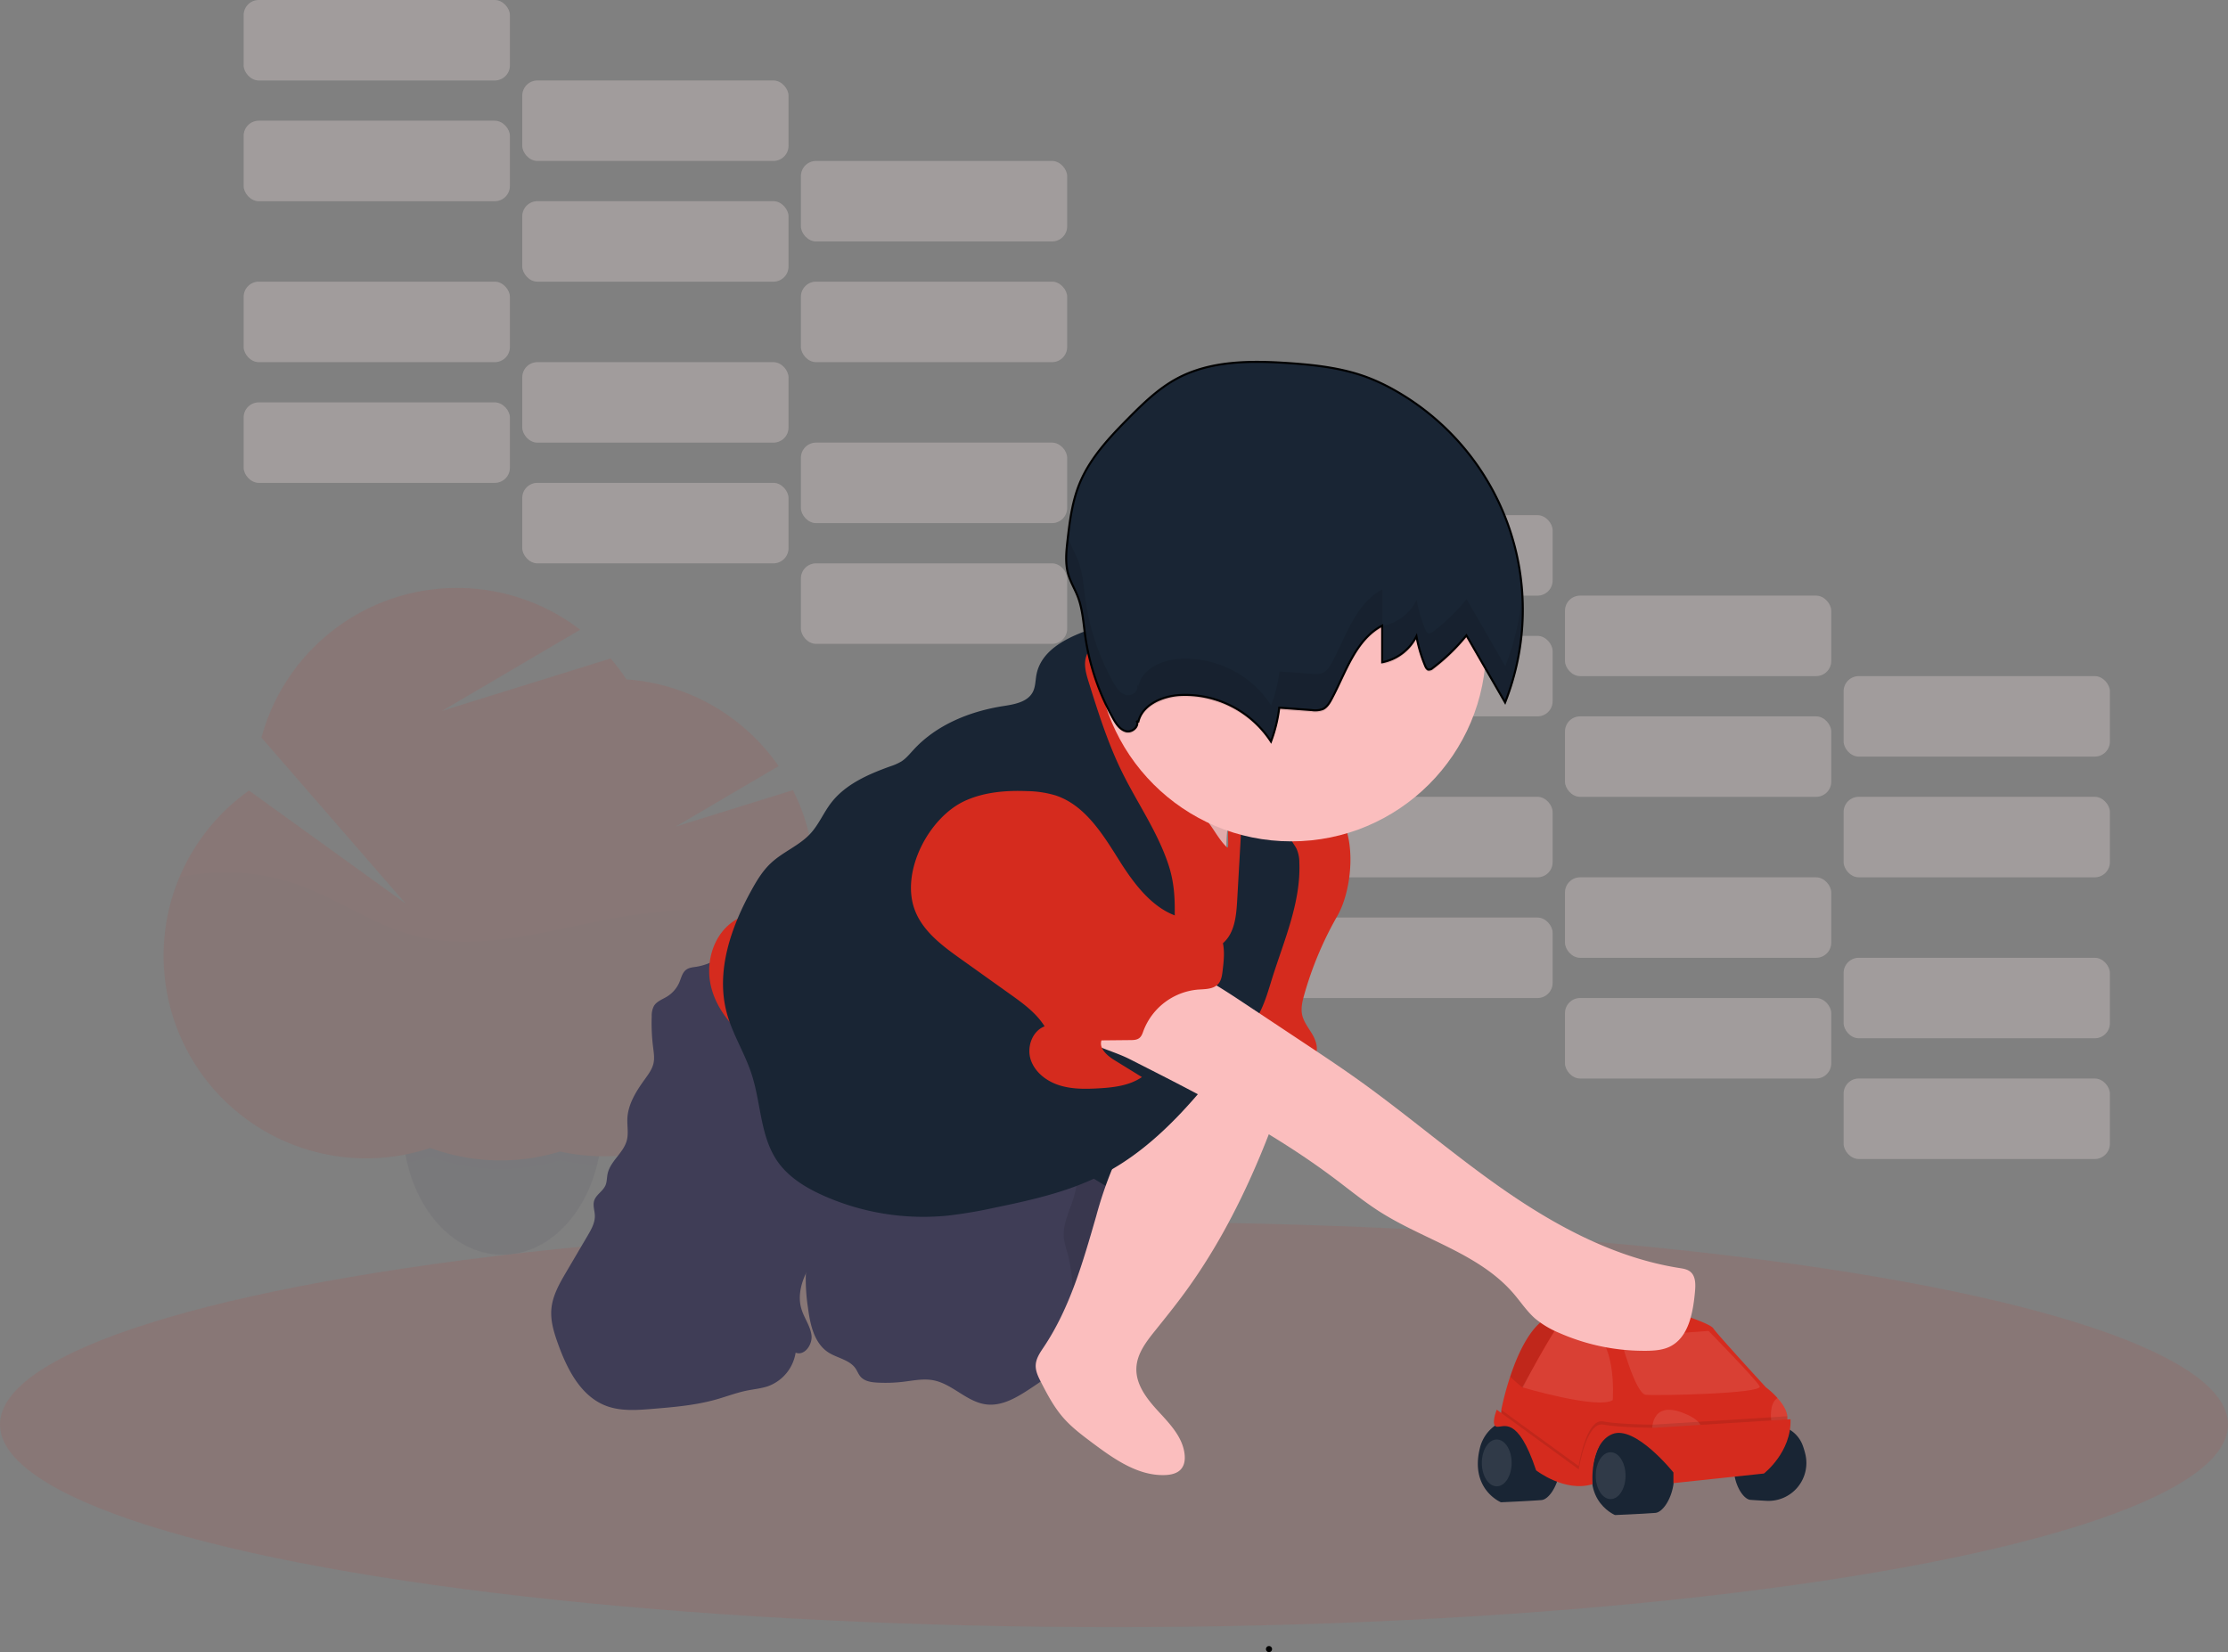 <svg id="a7bd4c2a-60cb-483d-8f1a-f087731eba23" data-name="Layer 1" xmlns="http://www.w3.org/2000/svg" width="1094" height="811.38" viewBox="0 0 1094 811.38"><rect x="0" y="0" width="1094" height="811.38" fill="#808080" stroke="none"/><title>toy car</title><g opacity="0.3"><rect x="631.64" y="450.62" width="130.73" height="39.52" rx="7.43" fill="#f2f2f2"/><rect x="768.45" y="490.14" width="130.73" height="39.52" rx="7.43" fill="#f2f2f2"/><rect x="905.27" y="529.67" width="130.73" height="39.52" rx="7.43" fill="#f2f2f2"/><rect x="631.64" y="391.33" width="130.73" height="39.52" rx="7.43" fill="#f2f2f2"/><rect x="768.45" y="430.86" width="130.73" height="39.52" rx="7.43" fill="#f2f2f2"/><rect x="905.27" y="470.38" width="130.73" height="39.52" rx="7.43" fill="#f2f2f2"/><rect x="631.64" y="312.29" width="130.73" height="39.52" rx="7.43" fill="#f2f2f2"/><rect x="768.45" y="351.81" width="130.73" height="39.52" rx="7.43" fill="#f2f2f2"/><rect x="905.27" y="391.33" width="130.73" height="39.52" rx="7.43" fill="#f2f2f2"/><rect x="631.64" y="253" width="130.73" height="39.52" rx="7.43" fill="#f2f2f2"/><rect x="768.45" y="292.52" width="130.73" height="39.52" rx="7.43" fill="#f2f2f2"/><rect x="905.27" y="332.05" width="130.73" height="39.52" rx="7.43" fill="#f2f2f2"/><rect x="631.64" y="450.62" width="130.73" height="39.52" rx="7.43" fill="#D52B1E" opacity="0.1"/><rect x="768.45" y="490.14" width="130.73" height="39.52" rx="7.43" fill="#D52B1E" opacity="0.1"/><rect x="905.27" y="529.67" width="130.73" height="39.52" rx="7.43" fill="#D52B1E" opacity="0.1"/><rect x="631.64" y="391.33" width="130.73" height="39.52" rx="7.43" fill="#D52B1E" opacity="0.1"/><rect x="768.45" y="430.86" width="130.73" height="39.52" rx="7.43" fill="#D52B1E" opacity="0.1"/><rect x="905.27" y="470.38" width="130.73" height="39.52" rx="7.43" fill="#D52B1E" opacity="0.1"/><rect x="631.64" y="312.29" width="130.73" height="39.52" rx="7.43" fill="#D52B1E" opacity="0.1"/><rect x="768.45" y="351.81" width="130.73" height="39.52" rx="7.43" fill="#D52B1E" opacity="0.1"/><rect x="905.27" y="391.33" width="130.73" height="39.52" rx="7.43" fill="#D52B1E" opacity="0.1"/><rect x="631.64" y="253" width="130.73" height="39.52" rx="7.43" fill="#D52B1E" opacity="0.1"/><rect x="768.45" y="292.52" width="130.73" height="39.52" rx="7.43" fill="#D52B1E" opacity="0.1"/><rect x="905.27" y="332.05" width="130.73" height="39.52" rx="7.43" fill="#D52B1E" opacity="0.1"/></g><g opacity="0.3"><rect x="119.64" y="197.62" width="130.73" height="39.52" rx="7.43" fill="#f2f2f2"/><rect x="256.45" y="237.14" width="130.73" height="39.52" rx="7.43" fill="#f2f2f2"/><rect x="393.27" y="276.67" width="130.73" height="39.52" rx="7.43" fill="#f2f2f2"/><rect x="119.64" y="138.33" width="130.73" height="39.52" rx="7.43" fill="#f2f2f2"/><rect x="256.45" y="177.86" width="130.73" height="39.52" rx="7.43" fill="#f2f2f2"/><rect x="393.27" y="217.38" width="130.73" height="39.52" rx="7.43" fill="#f2f2f2"/><rect x="119.64" y="59.29" width="130.73" height="39.52" rx="7.43" fill="#f2f2f2"/><rect x="256.45" y="98.81" width="130.73" height="39.52" rx="7.43" fill="#f2f2f2"/><rect x="393.27" y="138.33" width="130.73" height="39.52" rx="7.43" fill="#f2f2f2"/><rect x="119.64" width="130.73" height="39.52" rx="7.43" fill="#f2f2f2"/><rect x="256.45" y="39.52" width="130.73" height="39.52" rx="7.43" fill="#f2f2f2"/><rect x="393.27" y="79.05" width="130.73" height="39.52" rx="7.43" fill="#f2f2f2"/><rect x="119.64" y="197.62" width="130.73" height="39.52" rx="7.43" fill="#D52B1E" opacity="0.1"/><rect x="256.45" y="237.14" width="130.73" height="39.52" rx="7.43" fill="#D52B1E" opacity="0.1"/><rect x="393.27" y="276.67" width="130.73" height="39.52" rx="7.43" fill="#D52B1E" opacity="0.1"/><rect x="119.64" y="138.33" width="130.73" height="39.52" rx="7.43" fill="#D52B1E" opacity="0.1"/><rect x="256.45" y="177.86" width="130.73" height="39.52" rx="7.43" fill="#D52B1E" opacity="0.1"/><rect x="393.27" y="217.38" width="130.73" height="39.52" rx="7.43" fill="#D52B1E" opacity="0.1"/><rect x="119.64" y="59.29" width="130.73" height="39.52" rx="7.43" fill="#D52B1E" opacity="0.1"/><rect x="256.45" y="98.81" width="130.73" height="39.52" rx="7.43" fill="#D52B1E" opacity="0.1"/><rect x="393.27" y="138.33" width="130.73" height="39.52" rx="7.43" fill="#D52B1E" opacity="0.1"/><rect x="119.64" width="130.73" height="39.52" rx="7.43" fill="#D52B1E" opacity="0.1"/><rect x="256.45" y="39.52" width="130.73" height="39.52" rx="7.43" fill="#D52B1E" opacity="0.1"/><rect x="393.27" y="79.05" width="130.73" height="39.52" rx="7.43" fill="#D52B1E" opacity="0.1"/></g><g opacity="0.1"><path d="M348.61,597.26a80.56,80.56,0,0,1-1.74,16.87c-.22,1-.46,2.07-.7,3.07-6.17,24.77-23.6,42.89-44.39,44-.69,0-1.39.06-2.11.06-22,0-40.58-19-46.71-45.08-.18-.7-.33-1.39-.48-2.09a80.56,80.56,0,0,1-1.74-16.87c0-35.39,21.9-64,48.93-64S348.61,561.87,348.61,597.26Z" transform="translate(-53 -45.06)" fill="#3f3d56"/><path d="M348.61,597.26a80.56,80.56,0,0,1-1.74,16.87c-.22,1-.46,2.07-.7,3.07-.74,0-1.46,0-2.19-.09a99.36,99.36,0,0,1-16-2.19,98.49,98.49,0,0,1-14.27,3.26,100.29,100.29,0,0,1-11.18,1c-1.26,0-2.52.07-3.78.07a102.12,102.12,0,0,1-13.4-.89,99,99,0,0,1-21-5.22,98.21,98.21,0,0,1-11.35,3c-.18-.7-.33-1.39-.48-2.09a80.56,80.56,0,0,1-1.74-16.87c0-35.39,21.9-64,48.93-64S348.61,561.87,348.61,597.26Z" transform="translate(-53 -45.06)" opacity="0.1"/><path d="M453,477.93a99.07,99.07,0,0,0-10.65-44.82L384.8,451l50.51-29.7a99.37,99.37,0,0,0-74.72-42.59,99.69,99.69,0,0,0-7.75-10.27l-82.73,25.73,67.79-39.86a99.47,99.47,0,0,0-156.52,53l70.81,81.51L175.27,433.3a99.48,99.48,0,0,0,89,175.52A100,100,0,0,0,328,610.57a99.52,99.52,0,0,0,121-97.12c0-2.21-.08-4.4-.22-6.58A99.47,99.47,0,0,0,453,477.93Z" transform="translate(-53 -45.06)" fill="#D52B1E"/><path d="M451.29,496.38a265,265,0,0,0-92.09-1.17c-34.55,5.72-69.87,18.29-103.67,9.1-19.83-5.4-37-17.88-56.35-24.8A106.81,106.81,0,0,0,141,476,99.52,99.52,0,0,0,264.3,608.82,100,100,0,0,0,328,610.57a99.52,99.52,0,0,0,121-97.12c0-2.21-.08-4.4-.22-6.58A98.49,98.49,0,0,0,451.29,496.38Z" transform="translate(-53 -45.06)" opacity="0.1"/></g><ellipse cx="547" cy="699.6" rx="547" ry="99.5" fill="#D52B1E" opacity="0.1"/><path d="M779.68,756.13a19,19,0,0,1,29.42-11l.78.57c16.73,12.54,6.8,35.54,0,36.06S790,782.84,790,782.84,774.59,776.48,779.68,756.13Z" transform="translate(-53 -45.06)" fill="#192534"/><path d="M930.62,740.5v4.18s-68,4.7-75.26,4.7H841.77s-.2.21-.53.59c-.56.63-1.51,1.74-2.56,3.12-2.14,2.78-4.69,6.66-5.28,9.88-1,5.75-4.7,7.84-4.7,7.84l-13.59-3.65L802,751.48l-1.91-1.84-5.44-5.19L790,740l.23-2.5,0-.38a141.85,141.85,0,0,1,4.26-15.88c0-.14.09-.29.14-.43,3.77-11.32,10.06-25.07,19.12-29.16.69-.31,1.41-.61,2.18-.88l.92-.32c17.38-5.82,50.22-3.51,50.22-3.51s25.08,7.32,27.18,10.46,25.87,29,25.87,29a39,39,0,0,1,5.74,5.31C928.09,734.18,930.16,737.29,930.62,740.5Z" transform="translate(-53 -45.06)" fill="#D52B1E"/><ellipse cx="734.93" cy="718.44" rx="7.32" ry="11.5" fill="#fff" opacity="0.1"/><path d="M818.25,695.55s-6,9.2-12.34,21a.41.41,0,0,0,0,.09c-1.69,3.14-3.41,6.45-5.05,9.84l-.07.16s-3.47-2.75-6.2-5.43c0-.14.09-.29.14-.43,3.77-11.32,10.06-25.07,19.12-29.16.69-.31,1.41-.61,2.18-.88Z" transform="translate(-53 -45.06)" opacity="0.1"/><path d="M800.48,726.39s37.11,11,44.42,6.27c0,0,2.62-33.45-14.63-35.54,0,0-9.93-2.62-12-1S800.48,726.39,800.48,726.39Z" transform="translate(-53 -45.06)" fill="#fff" opacity="0.1"/><path d="M848.56,701.82s7.32,27.7,12.55,28.23,58-.53,55.92-4.19-25.09-27.17-25.09-27.17Z" transform="translate(-53 -45.06)" fill="#fff" opacity="0.1"/><path d="M839.58,751.94s9.5-12.49,26.23.06,6.79,35.54,0,36.06S846,789.11,846,789.11,825.37,780.63,839.58,751.94Z" transform="translate(-53 -45.06)" fill="#192534"/><path d="M938.25,755.12a15.14,15.14,0,0,0-20.47-8.78,29.27,29.27,0,0,0-5.28,3.21c-14.89,11.16-6,31.63,0,32.1,2.17.16,5.06.33,7.87.48a18.62,18.62,0,0,0,19.14-22.74A39.18,39.18,0,0,0,938.25,755.12Z" transform="translate(-53 -45.06)" fill="#192534"/><ellipse cx="790.86" cy="724.71" rx="7.32" ry="11.5" fill="#fff" opacity="0.1"/><path d="M864.24,747.82s-1-15.16,15.16-8.89S885.15,752,885.15,752Z" transform="translate(-53 -45.06)" fill="#fff" opacity="0.1"/><path d="M930.62,740.5v2.09l-2.61,1-5.33-1s-1.14-8.56,3.23-11C928.09,734.18,930.16,737.29,930.62,740.5Z" transform="translate(-53 -45.06)" fill="#fff" opacity="0.1"/><path d="M930.62,740.6v4.08s-68,4.7-75.26,4.7h-.06c-3.76-2-7.52-2.89-10.68-1.56a11.69,11.69,0,0,0-2.69,1.56c-.24.19-.47.39-.69.59a14.26,14.26,0,0,0-2.56,3.12C834,760.66,835,772.38,835,772.38c-13.59,4.18-27.7-6.79-27.7-6.79-2.56-7.68-4.95-12.69-7.14-16-2-3-3.82-4.47-5.44-5.19L790,740l.23-2.5,37.93,27.58s3.66-23.52,12-21.95,25.09,1.57,25.09,1.57Z" transform="translate(-53 -45.06)" opacity="0.1"/><path d="M787.93,737.36s-3.14,7.84,0,8.37,10.19-6,19.34,21.43c0,0,14.11,11,27.7,6.79,0,0-1.62-19.86,9.65-24.57s30.07,18.82,30.07,18.82v5.23l44.43-4.71s13.59-10.45,13.07-26.65l-66.9,4.18s-16.73,0-25.09-1.57-12,22-12,22Z" transform="translate(-53 -45.06)" fill="#D52B1E"/><rect x="518.81" y="549.35" width="55.93" height="55.93" rx="27.96" fill="#192534"/><path d="M585.13,694.34c3.75-3.29,7.56-6.64,10.26-10.83,2.48-3.84,3.94-8.23,5.31-12.59q5.87-18.69,10.11-37.85c-15.39-2.35-26.88-15.94-41.93-19.93-.36-.1-11.87,69.06-12.71,75.38-.69,5.22-6.65,30.15.14,30.29,3.63.08,11.21-9,13.89-11.39Z" transform="translate(-53 -45.06)" fill="#3f3d56"/><path d="M585.13,694.34c3.75-3.29,7.56-6.64,10.26-10.83,2.48-3.84,3.94-8.23,5.31-12.59q5.87-18.69,10.11-37.85c-15.39-2.35-26.88-15.94-41.93-19.93-.36-.1-11.87,69.06-12.71,75.38-.69,5.22-6.65,30.15.14,30.29,3.63.08,11.21-9,13.89-11.39Z" transform="translate(-53 -45.06)" opacity="0.1"/><path d="M394.94,519.84c-1.7.26-3.5.39-4.9,1.38-2,1.4-2.51,4-3.46,6.26a15.33,15.33,0,0,1-6.05,7c-2.29,1.4-5.08,2.34-6.45,4.64a10.23,10.23,0,0,0-1.07,5,95.89,95.89,0,0,0,.69,15.34c.32,2.55.74,5.15.21,7.66-.61,2.93-2.45,5.42-4.2,7.85-4.2,5.81-8.31,12.19-8.65,19.35-.17,3.6.63,7.29-.28,10.78-1.61,6.19-8.17,10.23-9.45,16.49-.38,1.85-.28,3.81-1,5.54-1.26,3-4.73,4.64-5.62,7.73-.67,2.32.31,4.77.38,7.18.1,3.53-1.75,6.79-3.53,9.83l-10.41,17.7c-3.38,5.74-6.84,11.74-7.41,18.38-.51,5.89,1.32,11.72,3.33,17.28,4.47,12.35,11.11,25.43,23.36,30.18,7.21,2.8,15.24,2.2,22.95,1.56,10.56-.87,21.19-1.76,31.38-4.65,5.05-1.43,10-3.34,15.1-4.36,3.4-.67,6.89-1,10.17-2.09a21,21,0,0,0,13.64-16.5c4.36,1.72,8.4-4,7.78-8.64s-3.74-8.57-5-13.07c-1.8-6.21,0-12.95,3-18.67s7.14-10.78,10.41-16.35a62.29,62.29,0,0,0,7.48-20.16c1.75-9.59,1.22-19.44.68-29.17l-2.06-37.19c-.38-6.81-.81-13.84-3.81-20-3.29-6.71-9.29-11.63-15.28-16.1a254.86,254.86,0,0,0-27.75-18.38c-6.22-3.48-5.78-2.13-10.73,2A27.58,27.58,0,0,1,394.94,519.84Z" transform="translate(-53 -45.06)" fill="#3f3d56"/><path d="M479,623.31c-7.07,5.58-14.23,11.24-19.67,18.42a53.29,53.29,0,0,0-10.68,30.19,93.06,93.06,0,0,0,1.07,15.27c1.07,8.25,3,17.44,9.95,22,4.38,2.87,10.4,3.59,13.39,7.89.94,1.35,1.49,3,2.59,4.19,2,2.16,5.12,2.63,8,2.79a74.15,74.15,0,0,0,12.9-.4c4.89-.59,9.86-1.66,14.7-.74,9.42,1.77,16.45,10.66,26,11.85,7.93,1,15.36-3.61,22-8,6.85-4.53,14-9.38,17.71-16.71,3.61-7.12,3.41-15.5,3.13-23.49-.31-8.87-.63-17.85-3-26.41a46.42,46.42,0,0,1-1.69-6.86c-.71-6,2-11.9,4-17.64,3.11-8.73,4.47-19.49-1.71-26.39-2.61-2.92-6.24-4.72-9.92-6-16.25-5.84-34.19-3.62-50.86-1C501,604.68,491.48,613.48,479,623.31Z" transform="translate(-53 -45.06)" fill="#3f3d56"/><path d="M616.8,588.75c-6.44,9.67-12.9,19.41-17.55,30a193.17,193.17,0,0,0-8,23.6c-6.42,22.19-12.79,44.86-25.61,64.07-1.84,2.76-3.88,5.63-4.07,8.94-.18,3.1,1.3,6,2.73,8.76,3,5.84,6.14,11.74,10.42,16.76s9.4,8.82,14.56,12.7c10.71,8,22.61,16.48,36,15.88,2.77-.13,5.73-.77,7.58-2.84s2.11-4.93,1.78-7.59c-1-8.23-7.2-14.7-12.82-20.8S610.55,725,611,716.68c.35-6.87,4.85-12.73,9.16-18.09,4.93-6.14,9.87-12.27,14.52-18.62,20.11-27.45,34.63-58.66,46.14-90.69,4.85-13.52,9.26-27.72,7.75-42-11-2.7-33-11.72-42.29-2.41-5.63,5.64-9.61,14-14,20.65Z" transform="translate(-53 -45.06)" fill="#fbbebe"/><path d="M709.68,494.86a171.6,171.6,0,0,0-16.24,38.6c-.93,3.26-1.76,6.7-1.05,10,.77,3.54,3.18,6.45,5,9.57s3.1,7.07,1.45,10.29c-7.8.61-15.53-1.52-23.07-3.63l-23.64-6.6a12.2,12.2,0,0,1-5.35-2.48c-2.74-2.59-2.53-6.94-2-10.66,4.63-30.46,19.5-58.54,25.07-88.83.81-4.37,1.66-9.21,5.14-12,10-7.9,32.64-1.21,37.82,10.23C718.6,462.05,716.23,483.45,709.68,494.86Z" transform="translate(-53 -45.06)" fill="#D52B1E"/><path d="M583.13,390.76c-.89.46-1.89,1-2.16,1.94a3.52,3.52,0,0,0,.94,2.83L592,409.73c9.95,14,19.92,28.09,31.43,40.86a221.9,221.9,0,0,0,28.44,26.46c2.88,2.24,5.95,4.57,7.36,7.94a76.53,76.53,0,0,1,3.12-56.77c3.3-7,7.66-13.49,11.09-20.45a2.91,2.91,0,0,0-1.59-4.72c-8.74-4.5-18.3-7.22-27-11.8-6.83-3.6-13-8.28-19.13-12.89-5.47-4.11-12.75-11.37-19.5-13.1-7.29-1.88-7,4.77-9.35,10.32A30.62,30.62,0,0,1,583.13,390.76Z" transform="translate(-53 -45.06)" fill="#fbbebe"/><path d="M583.13,390.76c-.89.46-1.89,1-2.16,1.94a3.52,3.52,0,0,0,.94,2.83L592,409.73c9.95,14,19.92,28.09,31.43,40.86a221.9,221.9,0,0,0,28.44,26.46c2.88,2.24,5.95,4.57,7.36,7.94a76.53,76.53,0,0,1,3.12-56.77c3.3-7,7.66-13.49,11.09-20.45a2.91,2.91,0,0,0-1.59-4.72c-8.74-4.5-18.3-7.22-27-11.8-6.83-3.6-13-8.28-19.13-12.89-5.47-4.11-12.75-11.37-19.5-13.1-7.29-1.88-7,4.77-9.35,10.32A30.62,30.62,0,0,1,583.13,390.76Z" transform="translate(-53 -45.06)" opacity="0.1"/><path d="M645,447.35c-4.57-5.16-10.74-8.57-16.15-12.85-7.78-6.16-13.93-14.1-19.87-22.05-10.9-14.63-21.89-32.55-16.46-50-5.77-.56-10.75,4.18-13.47,9.29s-4.12,10.93-7.51,15.62c-5.15,7.13-13.91,10.45-22.07,13.71a359.68,359.68,0,0,0-51.82,25.75c-6.65,4-13.27,8.29-18.35,14.15-5.44,6.25-8.85,14-13.47,20.85-9,13.47-22.68,23.58-37.86,29.3-5,1.9-10.36,3.38-14.83,6.4-9.58,6.47-13.57,19.37-11.3,30.71s10,21,19.29,27.86S441,567,451.72,571q13.48,4.95,27.13,9.44A155.77,155.77,0,0,0,499.34,586c12.79,2.35,25.94,1.77,38.87,3.2,11.82,1.3,23.43,4.29,35.3,5.12s24.44-.75,34.11-7.66c7.69-5.49,12.81-13.78,17.54-22A598.86,598.86,0,0,0,658,499c2.83-6.67,29.09-44.45,22.55-49.33-32.93-24.57-22,14.47-25.14,11.47C651.21,457.12,648.8,451.64,645,447.35Z" transform="translate(-53 -45.06)" fill="#D52B1E"/><path d="M604.21,424.75c-7.07-14.22-11.85-29.44-16.6-44.58-1.31-4.2-2.63-8.74-1.22-12.9,1.7-5,7.14-9.27,5.54-14.28-12.72,4-27.49,10.27-30,23.38-.55,2.86-.45,5.91-1.78,8.49-2.59,5.06-9.19,6.14-14.8,7-16.32,2.61-32.54,9.19-43.72,21.36-1.88,2-3.65,4.27-6,5.77a26.06,26.06,0,0,1-5.39,2.4c-10.94,3.93-22.19,8.83-29.23,18.08-3.63,4.76-5.95,10.47-10,14.89-5.48,6-13.55,9-19.48,14.59-4,3.72-6.85,8.44-9.49,13.21-10.16,18.36-17.61,39.89-12.22,60.18,2.81,10.61,9,20.06,12.33,30.52,4.59,14.25,4.14,30.5,12.75,42.75,5.43,7.7,13.83,12.79,22.43,16.63a120.63,120.63,0,0,0,61,9.82,227.23,227.23,0,0,0,23-3.88c18.13-3.74,36.45-7.81,52.92-16.27,28.09-14.43,48.3-40.22,67.6-65.22,3.67-4.76,7.37-9.56,10-15,2.57-5.19,4.12-10.81,5.85-16.33,5.85-18.61,14.08-37.14,13.31-56.62a16.64,16.64,0,0,0-1.35-6.79c-.78-1.6-2-3-2.69-4.61-1.22-2.88-.67-6.21-1.53-9.22-2.39-8.4-13.43-10-22.17-9.93l-2.8,49.29c-.43,7.4-1.22,15.61-6.73,20.57a14.63,14.63,0,0,1-17.24,1.35c-5.88-3.81-6.71-10.46-6.67-16.83.06-8-.59-15.33-3.14-23C621.41,453.66,611.63,439.7,604.21,424.75Z" transform="translate(-53 -45.06)" fill="#192534"/><path d="M607.69,565.21c34.82,17.65,69.84,35.43,101,58.93,7.2,5.42,14.2,11.16,21.81,16,21.81,13.86,48.87,20.61,65.7,40.21,3.54,4.11,6.54,8.73,10.62,12.29a45.77,45.77,0,0,0,11.74,7,103.55,103.55,0,0,0,42.94,8.81c3.87-.05,7.85-.34,11.33-2,9.37-4.54,11.5-16.7,12.45-27.07.32-3.51.39-7.65-2.37-9.83-1.49-1.17-3.46-1.47-5.33-1.76-30.41-4.8-58.47-19.44-83.88-36.83S745,593.27,719.94,575.38c-8.81-6.29-17.83-12.28-26.85-18.27L663.9,537.73c-15.44-10.25-31.7-20.81-50.14-22.74a6.65,6.65,0,0,0-3.14.21c-1.62.63-2.52,2.31-3.31,3.85-5.41,10.54-12,20.11-18.63,29.87-3.55,5.22-3.95,6.57,2.17,9.36C596.36,560.8,602.2,562.43,607.69,565.21Z" transform="translate(-53 -45.06)" fill="#fbbebe"/><path d="M676.11,856.44a1.5,1.5,0,0,0,0-3,1.5,1.5,0,0,0,0,3Z" transform="translate(-53 -45.06)"/><circle cx="634.05" cy="317.55" r="95.65" fill="#fbbebe"/><path d="M611.87,399.91c1.7-8.59,11.56-12.93,20.29-13.51a50.35,50.35,0,0,1,44.92,22.84,70.75,70.75,0,0,0,4.06-16.64l16,1.19a11.08,11.08,0,0,0,5.32-.48c2.06-.92,3.33-3,4.4-5,7-13.07,11.68-29.11,24.82-36l0,18a23.92,23.92,0,0,0,16.83-12.79,70.68,70.68,0,0,0,4.28,14.53c.32.78.77,1.64,1.58,1.84a2.8,2.8,0,0,0,2.16-.79,95.61,95.61,0,0,0,16.51-16l19,32.94a123.74,123.74,0,0,0-53.82-153.09,97.21,97.21,0,0,0-13.71-6.53c-12.37-4.66-25.7-6.15-38.89-7.05-18.75-1.28-38.54-1.23-55,7.76-8.85,4.83-16.2,11.95-23.3,19.11-9.6,9.66-19.2,19.87-24.31,32.5-3.53,8.72-4.74,18.17-5.81,27.51-.65,5.65-1.25,11.49.36,16.94,1.12,3.77,3.23,7.16,4.65,10.83,2.36,6.1,2.73,12.76,3.64,19.24A116.1,116.1,0,0,0,599.64,398c1.5,2.67,3.42,5.51,6.41,6.19s6.58-2.62,5-5.22" transform="translate(-53 -45.06)" fill="#192534"/><path d="M611.87,399.91c1.7-8.59,11.56-12.93,20.29-13.51a50.35,50.35,0,0,1,44.92,22.84,70.75,70.75,0,0,0,4.06-16.64l16,1.19a11.08,11.08,0,0,0,5.32-.48c2.06-.92,3.33-3,4.4-5,7-13.07,11.68-29.11,24.82-36l0,18a23.92,23.92,0,0,0,16.83-12.79,70.68,70.68,0,0,0,4.28,14.53c.32.78.77,1.64,1.58,1.84a2.8,2.8,0,0,0,2.16-.79,95.61,95.61,0,0,0,16.51-16l19,32.94a123.74,123.74,0,0,0-53.82-153.09,97.21,97.21,0,0,0-13.71-6.53c-12.37-4.66-25.7-6.15-38.89-7.05-18.75-1.28-38.54-1.23-55,7.76-8.85,4.83-16.2,11.95-23.3,19.11-9.6,9.66-19.2,19.87-24.31,32.5-3.53,8.72-4.74,18.17-5.81,27.51-.65,5.65-1.25,11.49.36,16.94,1.12,3.77,3.23,7.16,4.65,10.83,2.36,6.1,2.73,12.76,3.64,19.24A116.1,116.1,0,0,0,599.64,398c1.5,2.67,3.42,5.51,6.41,6.19s6.58-2.62,5-5.22" transform="translate(-53 -45.06)" fill="none" stroke="#000" stroke-miterlimit="10"/><path d="M502.09,491.71c3.86,10.61,13.56,17.81,22.76,24.37l24,17.12c6.38,4.55,12.93,9.27,17.08,15.91-6.07,2.3-8.84,10.1-6.85,16.28S566.78,576,573,578s12.82,1.93,19.31,1.56c7.45-.41,15.25-1.31,21.4-5.54L600.2,565.7c-3.56-2.21-7.65-5.73-6.35-9.7l14.25-.14c1.5,0,3.13-.07,4.32-1s1.6-2.36,2.1-3.72a31.55,31.55,0,0,1,26.62-20.08c3.52-.26,7.57-.11,10-2.73,1.58-1.74,1.92-4.24,2.2-6.57.53-4.44,1.05-9,.17-13.35s-3.42-8.67-7.5-10.5c-3-1.36-6.47-1.23-9.75-1.67-15.09-2-25.55-15.68-33.65-28.57s-16.79-27.15-31.23-31.95a50.82,50.82,0,0,0-13.89-2.13c-10.41-.43-21.13.42-30.61,4.74C509.21,446.38,495.21,472.83,502.09,491.71Z" transform="translate(-53 -45.06)" fill="#D52B1E"/><path d="M792.13,372.24l-19-32.94a95.25,95.25,0,0,1-16.51,16,2.77,2.77,0,0,1-2.16.8c-.81-.2-1.26-1.06-1.58-1.84a70.77,70.77,0,0,1-4.28-14.54,23.91,23.91,0,0,1-16.83,12.8l0-18c-13.14,6.91-17.78,22.95-24.82,36-1.07,2-2.34,4.05-4.4,5a11.08,11.08,0,0,1-5.32.48l-16-1.19a70.75,70.75,0,0,1-4.06,16.64,50.35,50.35,0,0,0-44.92-22.84c-8.73.58-18.59,4.92-20.29,13.51l-.85-.94c1.61,2.61-2,5.91-5,5.23s-4.91-3.52-6.41-6.19a116.16,116.16,0,0,1-13.73-40.77c-.91-6.48-1.28-13.14-3.64-19.24-1.42-3.67-3.53-7.06-4.65-10.83,0-.13-.07-.25-.1-.38-.09.75-.18,1.5-.26,2.25-.65,5.66-1.25,11.49.36,17,1.12,3.77,3.23,7.16,4.65,10.82,2.36,6.11,2.73,12.76,3.64,19.25a116,116,0,0,0,13.73,40.76c1.5,2.67,3.42,5.52,6.41,6.2s6.58-2.62,5-5.23l.85.93c1.7-8.58,11.56-12.93,20.29-13.5a50.32,50.32,0,0,1,44.92,22.83,70.55,70.55,0,0,0,4.06-16.63l16,1.18a11,11,0,0,0,5.32-.48c2.06-.92,3.33-3,4.4-5,7-13.08,11.68-29.11,24.82-36l0,18a23.91,23.91,0,0,0,16.83-12.8,71,71,0,0,0,4.28,14.54c.32.77.77,1.64,1.58,1.83a2.73,2.73,0,0,0,2.16-.79,95.25,95.25,0,0,0,16.51-16l19,32.94a124.8,124.8,0,0,0,8.25-55A123.7,123.7,0,0,1,792.13,372.24Z" transform="translate(-53 -45.06)" opacity="0.1"/></svg>